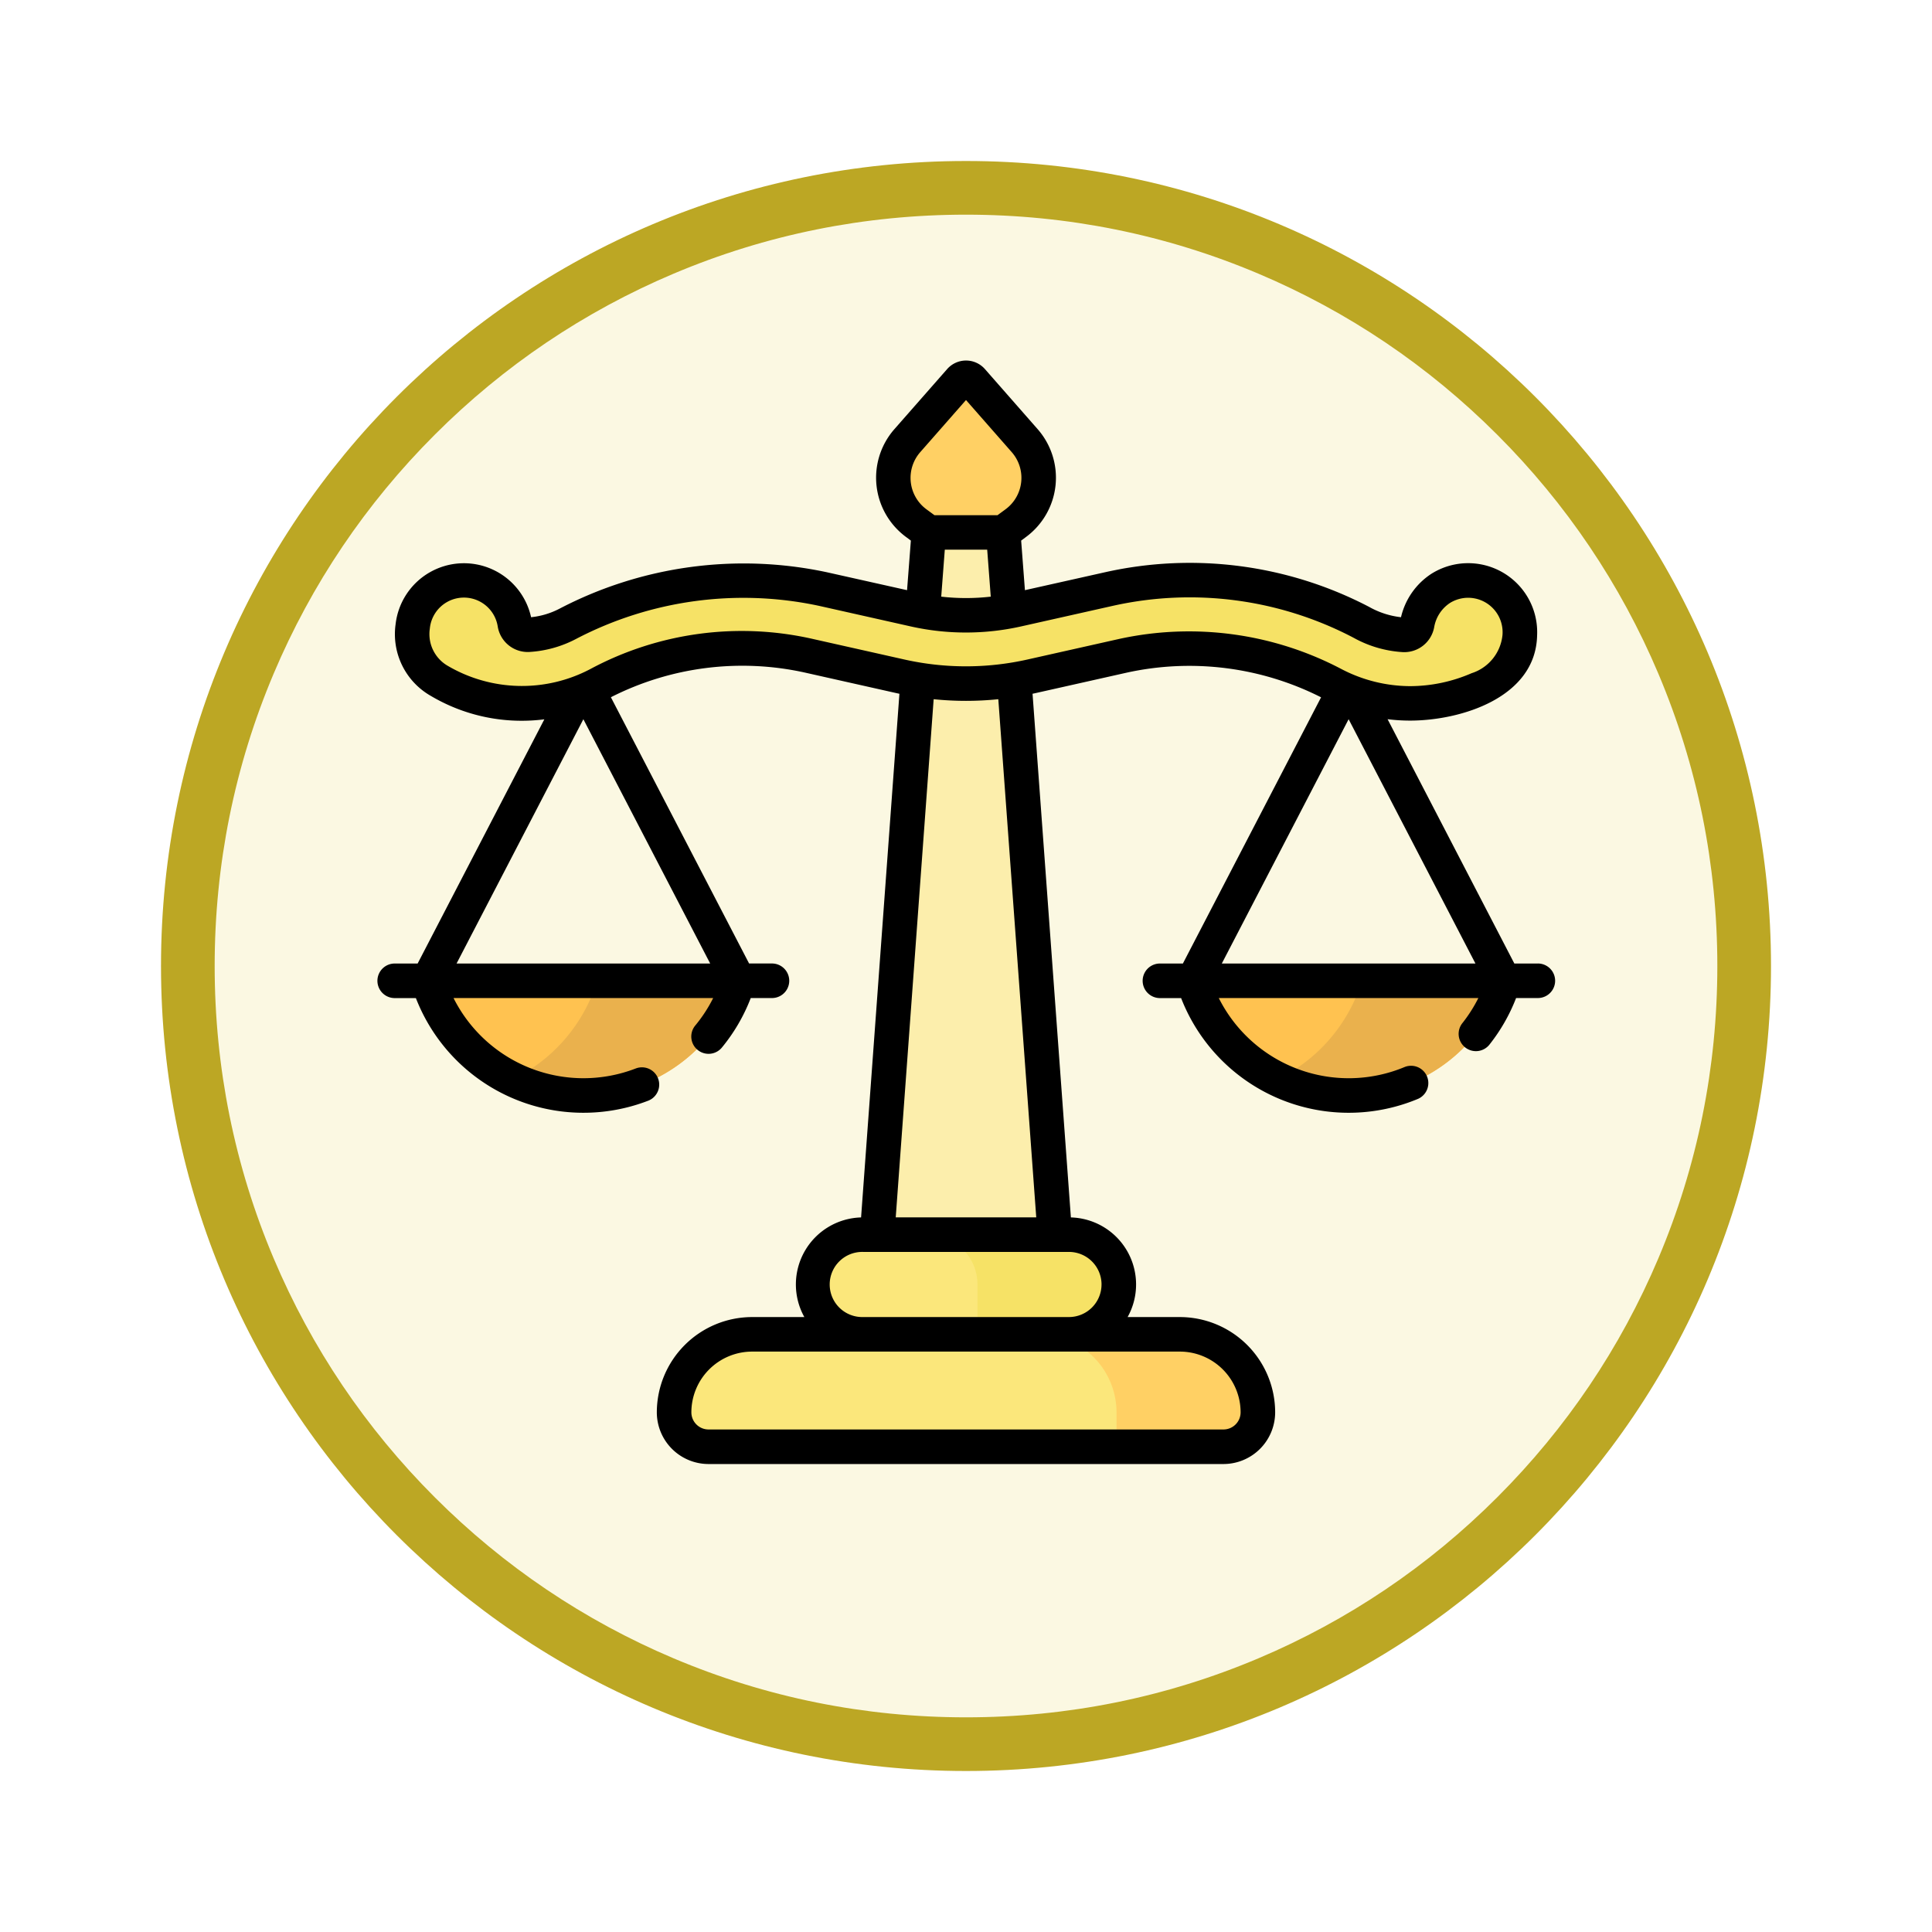 <svg xmlns="http://www.w3.org/2000/svg" xmlns:xlink="http://www.w3.org/1999/xlink" width="108" height="108" viewBox="0 0 108 108">
  <defs>
    <filter id="Fondo" x="0" y="0" width="108" height="108" filterUnits="userSpaceOnUse">
      <feOffset dy="3" input="SourceAlpha"/>
      <feGaussianBlur stdDeviation="3" result="blur"/>
      <feFlood flood-opacity="0.161"/>
      <feComposite operator="in" in2="blur"/>
      <feComposite in="SourceGraphic"/>
    </filter>
  </defs>
  <g id="Icono" transform="translate(8.5 -689)">
    <g transform="matrix(1, 0, 0, 1, -8.5, 689)" filter="url(#Fondo)">
      <g id="Fondo-2" data-name="Fondo" transform="translate(9 6)" fill="#fbf8e2">
        <path d="M 45 88.5 C 39.127 88.5 33.43 87.35 28.068 85.082 C 22.889 82.891 18.236 79.755 14.241 75.759 C 10.245 71.764 7.109 67.111 4.918 61.932 C 2.65 56.57 1.5 50.873 1.5 45 C 1.5 39.127 2.65 33.43 4.918 28.068 C 7.109 22.889 10.245 18.236 14.241 14.241 C 18.236 10.245 22.889 7.109 28.068 4.918 C 33.43 2.65 39.127 1.5 45 1.5 C 50.873 1.5 56.57 2.65 61.932 4.918 C 67.111 7.109 71.764 10.245 75.759 14.241 C 79.755 18.236 82.891 22.889 85.082 28.068 C 87.35 33.43 88.5 39.127 88.5 45 C 88.5 50.873 87.35 56.57 85.082 61.932 C 82.891 67.111 79.755 71.764 75.759 75.759 C 71.764 79.755 67.111 82.891 61.932 85.082 C 56.57 87.35 50.873 88.5 45 88.5 Z" stroke="none"/>
        <path d="M 45 3 C 39.329 3 33.829 4.11 28.653 6.299 C 23.652 8.415 19.16 11.443 15.302 15.302 C 11.443 19.16 8.415 23.652 6.299 28.653 C 4.11 33.829 3 39.329 3 45 C 3 50.671 4.11 56.171 6.299 61.347 C 8.415 66.348 11.443 70.84 15.302 74.698 C 19.16 78.557 23.652 81.585 28.653 83.701 C 33.829 85.89 39.329 87 45 87 C 50.671 87 56.171 85.89 61.347 83.701 C 66.348 81.585 70.84 78.557 74.698 74.698 C 78.557 70.84 81.585 66.348 83.701 61.347 C 85.89 56.171 87 50.671 87 45 C 87 39.329 85.89 33.829 83.701 28.653 C 81.585 23.652 78.557 19.16 74.698 15.302 C 70.84 11.443 66.348 8.415 61.347 6.299 C 56.171 4.11 50.671 3 45 3 M 45 0 C 69.853 0 90 20.147 90 45 C 90 69.853 69.853 90 45 90 C 20.147 90 0 69.853 0 45 C 0 20.147 20.147 0 45 0 Z" stroke="none" fill="#bca724"/>
      </g>
    </g>
    <g id="Group_1144144" data-name="Group 1144144" transform="translate(12.567 692.891)">
      <g id="Group_1144157" data-name="Group 1144157" transform="translate(1.977 17.234)">
        <g id="Group_1144156" data-name="Group 1144156">
          <g id="Group_1144154" data-name="Group 1144154">
            <g id="Group_1144153" data-name="Group 1144153">
              <g id="Group_1144144-2" data-name="Group 1144144" transform="translate(25.197)">
                <path id="Path_979101" data-name="Path 979101" d="M222.755,132.58H211.239l3.68-50.265.426-1.048h3.271l.46,1.048Z" transform="translate(-211.239 -73.87)" fill="#fceeac"/>
                <path id="Path_979102" data-name="Path 979102" d="M228.151,23.92l-2.95,3.359a3.148,3.148,0,0,0,.5,4.613l.7.514h4.16l.7-.515a3.148,3.148,0,0,0,.5-4.613l-2.948-3.359A.441.441,0,0,0,228.151,23.92Z" transform="translate(-222.723 -23.77)" fill="#ffd064"/>
              </g>
              <g id="Group_1144152" data-name="Group 1144152" transform="translate(0 11.309)">
                <g id="Group_1144151" data-name="Group 1144151" transform="translate(0.888 22.393)">
                  <g id="Group_1144147" data-name="Group 1144147">
                    <g id="Group_1144146" data-name="Group 1144146">
                      <g id="Group_1144145" data-name="Group 1144145" transform="translate(0 0)">
                        <path id="Path_979103" data-name="Path 979103" d="M22.272,285.753a9.079,9.079,0,0,0,17.356,0Z" transform="translate(-22.272 -285.753)" fill="#ffc250"/>
                      </g>
                      <path id="Path_979104" data-name="Path 979104" d="M63.734,285.753a9.1,9.1,0,0,1-4.726,5.508,9.081,9.081,0,0,0,12.63-5.508Z" transform="translate(-54.282 -285.753)" fill="#eab14d"/>
                    </g>
                  </g>
                  <g id="Group_1144150" data-name="Group 1144150" transform="translate(42.779 0)">
                    <g id="Group_1144149" data-name="Group 1144149">
                      <g id="Group_1144148" data-name="Group 1144148">
                        <path id="Path_979105" data-name="Path 979105" d="M354.81,285.753a9.079,9.079,0,0,0,17.356,0Z" transform="translate(-354.81 -285.753)" fill="#ffc250"/>
                      </g>
                      <path id="Path_979106" data-name="Path 979106" d="M396.152,285.753a9.1,9.1,0,0,1-4.712,5.5,9.081,9.081,0,0,0,12.644-5.5Z" transform="translate(-386.728 -285.753)" fill="#eab14d"/>
                    </g>
                  </g>
                </g>
                <path id="Path_979107" data-name="Path 979107" d="M77.281,114.75a2.975,2.975,0,0,0-2.183-2.982,2.9,2.9,0,0,0-3.551,2.354.741.741,0,0,1-.776.608,5.543,5.543,0,0,1-2.352-.7A20.684,20.684,0,0,0,54.3,112.179l-5.125,1.15a13.106,13.106,0,0,1-5.7,0l-5.125-1.15a21.19,21.19,0,0,0-14.265,1.932,5.416,5.416,0,0,1-2.207.619.739.739,0,0,1-.771-.612,2.912,2.912,0,0,0-3.076-2.427,2.947,2.947,0,0,0-2.631,2.574,3.024,3.024,0,0,0,1.5,3.053,9.129,9.129,0,0,0,8.879.182,17.011,17.011,0,0,1,11.786-1.59l5.125,1.15a16.691,16.691,0,0,0,7.266,0l5.125-1.15a17.3,17.3,0,0,1,11.787,1.59,9.065,9.065,0,0,0,4.281,1.063c2.154,0,6.066-.9,6.132-3.813Z" transform="translate(-15.371 -111.68)" fill="#f6e266"/>
              </g>
            </g>
          </g>
          <g id="Group_1144155" data-name="Group 1144155" transform="translate(14.638 53.466)">
            <path id="Path_979108" data-name="Path 979108" d="M157.434,439.38H133.521a4.36,4.36,0,0,0-4.361,4.361,1.924,1.924,0,0,0,1.924,1.924h28.787a1.924,1.924,0,0,0,1.924-1.924A4.361,4.361,0,0,0,157.434,439.38Z" transform="translate(-129.16 -439.38)" fill="#fbe77b"/>
          </g>
          <path id="Path_979109" data-name="Path 979109" d="M295.4,439.38h-7.9a4.36,4.36,0,0,1,4.361,4.361v1.924h5.981a1.924,1.924,0,0,0,1.924-1.924A4.36,4.36,0,0,0,295.4,439.38Z" transform="translate(-252.491 -385.914)" fill="#ffd064"/>
          <path id="Path_979110" data-name="Path 979110" d="M203.894,401.635H192.381a2.786,2.786,0,0,1,0-5.573h11.513a2.786,2.786,0,1,1,0,5.573Z" transform="translate(-167.182 -348.169)" fill="#fbe77b"/>
          <path id="Path_979111" data-name="Path 979111" d="M247.206,396.062h-7.9a2.786,2.786,0,0,1,2.786,2.786v2.786h5.118a2.786,2.786,0,0,0,0-5.573Z" transform="translate(-210.494 -348.169)" fill="#f6e266"/>
        </g>
      </g>
      <g id="Group_1144159" data-name="Group 1144159" transform="translate(0 16.269)">
        <g id="Group_1144158" data-name="Group 1144158" transform="translate(0)">
          <path id="Path_979112" data-name="Path 979112" d="M64.9,49.971H63.586L56.5,36.313a10.19,10.19,0,0,0,1.258.078c2.81,0,7.018-1.267,7.1-4.756a3.858,3.858,0,0,0-5.917-3.446,3.968,3.968,0,0,0-1.691,2.423,4.7,4.7,0,0,1-1.781-.577A21.664,21.664,0,0,0,40.695,28.1l-4.468,1-.211-2.772.269-.2a4.116,4.116,0,0,0,.655-6.027l-2.948-3.359a1.407,1.407,0,0,0-1.057-.479h0a1.407,1.407,0,0,0-1.056.478l-2.95,3.359a4.116,4.116,0,0,0,.654,6.028l.268.2L29.638,29.1l-4.473-1a22.239,22.239,0,0,0-14.932,2.023,4.431,4.431,0,0,1-1.612.489A3.844,3.844,0,0,0,1.048,31a3.969,3.969,0,0,0,1.979,4.016A9.945,9.945,0,0,0,8.1,36.4a10.108,10.108,0,0,0,1.262-.08L2.279,49.971H.966a.966.966,0,0,0,0,1.931H2.181a10.049,10.049,0,0,0,13.01,5.728.966.966,0,0,0-.7-1.8A8.124,8.124,0,0,1,4.286,51.9H18.8a8.1,8.1,0,0,1-1.015,1.553.966.966,0,0,0,1.485,1.235A9.975,9.975,0,0,0,20.9,51.9h1.217a.966.966,0,0,0,0-1.931H20.808L13.082,35.085a16.213,16.213,0,0,1,10.879-1.371l5.124,1.15.126.027L27.068,64.164a3.748,3.748,0,0,0-3.171,5.57H20.976a5.332,5.332,0,0,0-5.326,5.326,2.892,2.892,0,0,0,2.889,2.889H47.326a2.892,2.892,0,0,0,2.889-2.889,5.332,5.332,0,0,0-5.326-5.326H41.967a3.748,3.748,0,0,0-3.171-5.57L36.653,34.89l.121-.025,5.125-1.15a16.315,16.315,0,0,1,10.883,1.374L45.057,49.971H43.743a.966.966,0,0,0,0,1.931h1.215A10.048,10.048,0,0,0,58.22,57.528a.966.966,0,0,0-.75-1.779A8.123,8.123,0,0,1,47.064,51.9h14.51a8.1,8.1,0,0,1-.877,1.383.966.966,0,1,0,1.517,1.195A9.984,9.984,0,0,0,63.683,51.9H64.9a.965.965,0,0,0,0-1.931ZM30.378,21.381l2.555-2.91,2.554,2.91a2.181,2.181,0,0,1-.347,3.2l-.445.327H31.169l-.444-.326A2.181,2.181,0,0,1,30.378,21.381Zm3.939,8.081a12.194,12.194,0,0,1-2.769,0l.2-2.626h2.37ZM18.633,49.971H4.455l7.089-13.657ZM44.889,71.664a3.4,3.4,0,0,1,3.395,3.395.959.959,0,0,1-.958.958H18.539a.959.959,0,0,1-.958-.958,3.4,3.4,0,0,1,3.395-3.395H44.889Zm-4.38-3.752a1.823,1.823,0,0,1-1.821,1.821H27.177a1.821,1.821,0,1,1,0-3.641H38.689A1.823,1.823,0,0,1,40.51,67.913ZM36.86,64.161H29.005l2.12-28.966a17.745,17.745,0,0,0,3.614,0ZM41.476,31.83l-5.125,1.15a15.719,15.719,0,0,1-6.843,0l-5.124-1.15a17.91,17.91,0,0,0-12.454,1.681A8.2,8.2,0,0,1,4,33.351l-.026-.015a2.048,2.048,0,0,1-1.014-2.083,1.914,1.914,0,0,1,3.8-.1,1.7,1.7,0,0,0,1.783,1.4,6.413,6.413,0,0,0,2.588-.725,20.2,20.2,0,0,1,13.609-1.847l5.124,1.15a14.123,14.123,0,0,0,6.127,0l5.125-1.15A19.716,19.716,0,0,1,54.6,31.761a6.446,6.446,0,0,0,2.718.8,1.7,1.7,0,0,0,1.788-1.4,2.034,2.034,0,0,1,.883-1.347,1.926,1.926,0,0,1,2.935,1.782,2.5,2.5,0,0,1-1.728,2.146,8.682,8.682,0,0,1-3.439.723,8.359,8.359,0,0,1-3.873-.974A18.292,18.292,0,0,0,41.476,31.83Zm5.757,18.14,7.089-13.657,7.089,13.657Z" transform="translate(0 -16.269)"/>
        </g>
      </g>
    </g>
  </g>
</svg>
